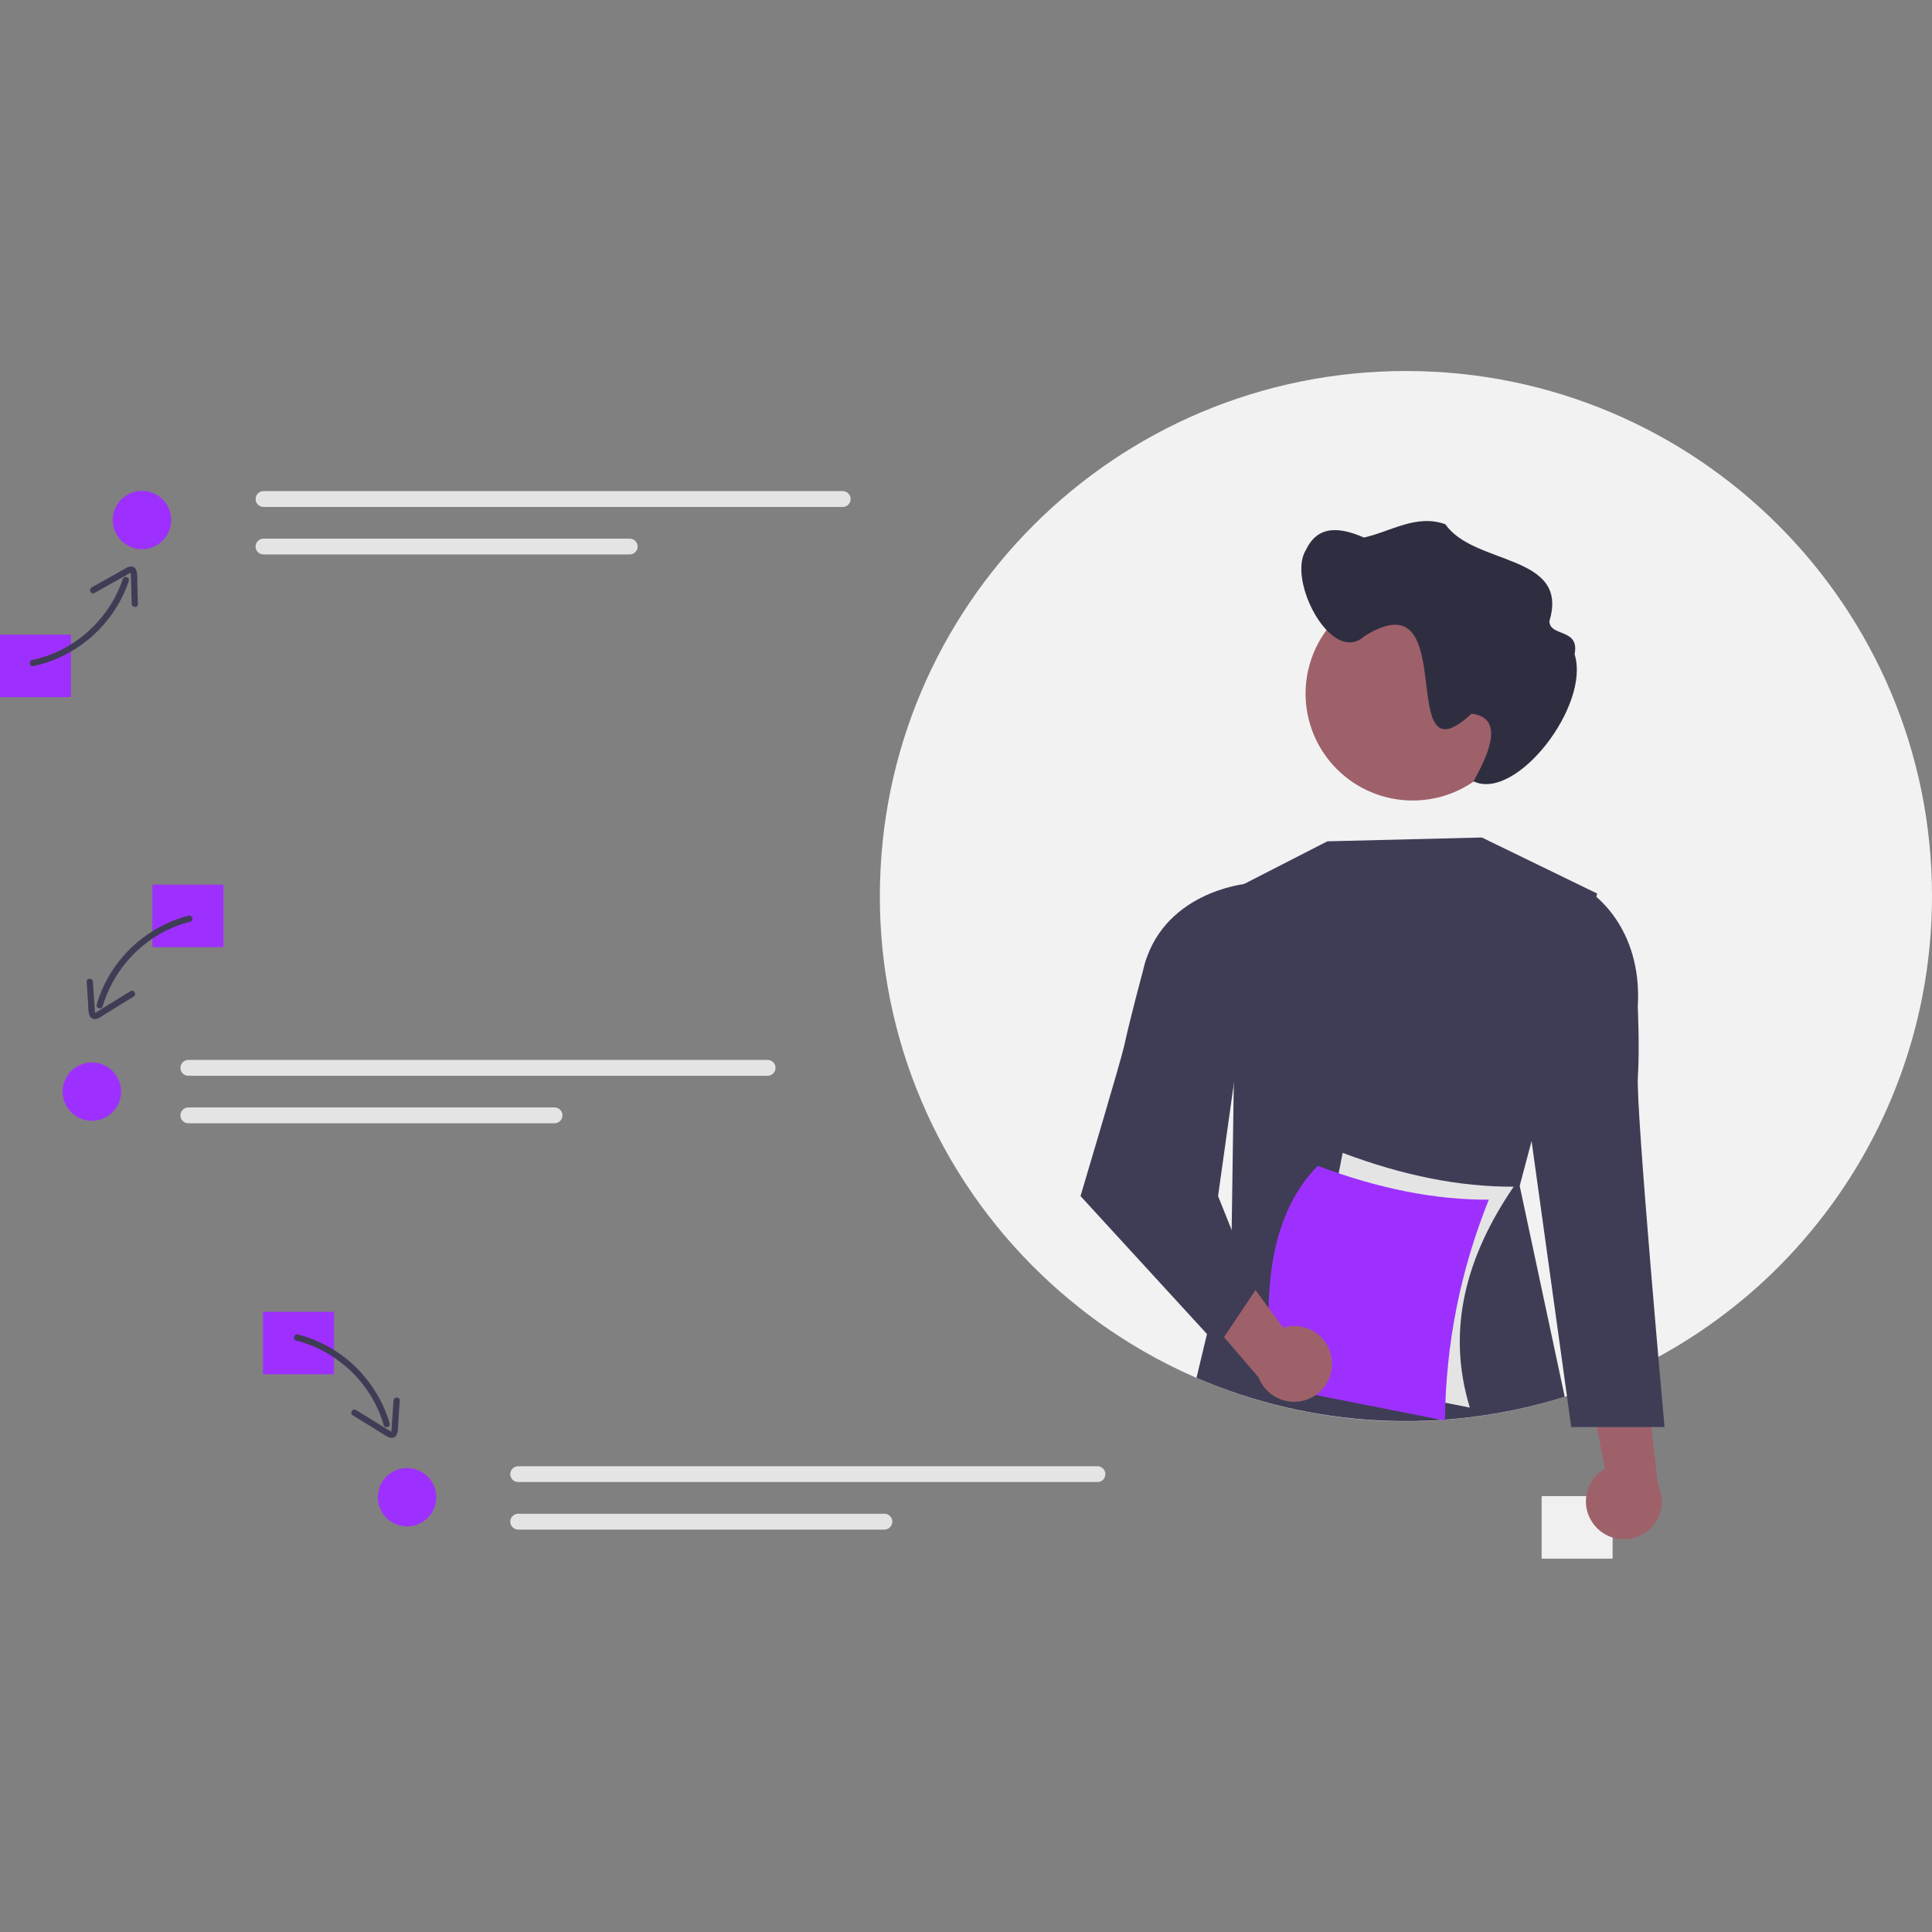 <svg xmlns="http://www.w3.org/2000/svg" xmlns:xlink="http://www.w3.org/1999/xlink" width="200" zoomAndPan="magnify" viewBox="0 0 150 150" height="200" preserveAspectRatio="xMidYMid meet" version="1.0"><rect x="0" y="0" width="150" height="150" fill="#808080" stroke="none"/><defs><clipPath id="id1"><path d="M 119 116 L 126 116 L 126 121.035 L 119 121.035 Z M 119 116 " clip-rule="nonzero"/></clipPath><clipPath id="id2"><path d="M 68 28.785 L 150 28.785 L 150 111 L 68 111 Z M 68 28.785 " clip-rule="nonzero"/></clipPath></defs><g clip-path="url(#id1)"><path fill="#f0f0f0" d="M 119.691 116.16 L 125.203 116.16 L 125.203 121.012 L 119.691 121.012 Z M 119.691 116.16 " fill-opacity="1" fill-rule="nonzero"/></g><g clip-path="url(#id2)"><path fill="#f2f2f2" d="M 150 69.57 C 150 71.391 149.879 73.203 149.637 75.012 C 149.395 76.816 149.031 78.594 148.551 80.352 C 148.066 82.109 147.469 83.824 146.758 85.5 C 146.043 87.18 145.223 88.801 144.293 90.367 C 143.363 91.934 142.332 93.43 141.199 94.859 C 140.066 96.289 138.848 97.637 137.535 98.902 C 136.223 100.168 134.828 101.34 133.359 102.418 C 131.891 103.496 130.355 104.473 128.754 105.348 C 128.391 105.547 128.02 105.738 127.648 105.93 C 126.27 106.629 124.855 107.246 123.406 107.785 C 122.828 108 122.246 108.203 121.656 108.391 C 121.602 108.41 121.543 108.43 121.484 108.445 C 118.602 109.359 115.652 109.945 112.641 110.203 C 109.625 110.461 106.617 110.387 103.621 109.977 C 100.625 109.566 97.707 108.832 94.875 107.777 C 92.039 106.719 89.359 105.363 86.824 103.707 C 86.148 103.266 85.48 102.801 84.832 102.32 C 84.465 102.047 84.102 101.77 83.742 101.48 C 82.73 100.68 81.758 99.828 80.824 98.93 C 78.844 97.031 77.074 94.953 75.512 92.695 C 73.953 90.441 72.637 88.051 71.562 85.527 C 70.484 83.004 69.676 80.398 69.129 77.715 C 68.582 75.027 68.309 72.312 68.312 69.57 C 68.312 47.055 86.598 28.805 109.156 28.805 C 131.715 28.805 150 47.055 150 69.57 Z M 150 69.57 " fill-opacity="1" fill-rule="nonzero"/></g><path fill="#3f3d56" d="M 118.91 88.594 L 117.988 92.07 L 121.484 108.445 C 119.156 109.176 116.777 109.699 114.355 110.008 C 111.93 110.316 109.5 110.406 107.059 110.281 C 104.617 110.156 102.207 109.816 99.828 109.262 C 97.449 108.707 95.141 107.945 92.895 106.977 L 95.625 95.555 L 95.715 89.359 L 96.012 68.93 L 96.086 68.891 C 96.09 68.887 96.098 68.887 96.102 68.883 L 103.055 65.32 L 115.051 65.023 L 124.004 69.375 L 123.934 69.629 Z M 118.91 88.594 " fill-opacity="1" fill-rule="nonzero"/><path fill="#9e616a" d="M 123.816 118.449 C 123.68 118.285 123.559 118.105 123.461 117.918 C 123.363 117.727 123.285 117.531 123.23 117.324 C 123.172 117.117 123.141 116.906 123.133 116.695 C 123.121 116.48 123.137 116.27 123.176 116.059 C 123.211 115.848 123.27 115.645 123.352 115.445 C 123.434 115.25 123.539 115.062 123.66 114.887 C 123.785 114.711 123.926 114.551 124.082 114.406 C 124.242 114.266 124.414 114.137 124.598 114.031 L 122.652 103.824 L 127.645 105.902 L 128.727 115.277 C 128.887 115.602 128.984 115.941 129.016 116.297 C 129.051 116.656 129.02 117.008 128.922 117.355 C 128.824 117.703 128.672 118.023 128.457 118.312 C 128.242 118.602 127.984 118.844 127.684 119.039 C 127.379 119.234 127.051 119.371 126.699 119.445 C 126.348 119.52 125.992 119.531 125.637 119.477 C 125.281 119.422 124.945 119.305 124.633 119.129 C 124.316 118.953 124.047 118.727 123.816 118.449 Z M 123.816 118.449 " fill-opacity="1" fill-rule="nonzero"/><path fill="#3f3d56" d="M 122.199 69.691 L 123.48 69.273 C 123.48 69.273 127.547 71.879 127.156 78.172 C 127.156 78.172 127.309 81.43 127.164 83.598 C 127 86.086 129.234 110.797 129.234 110.797 L 121.992 110.797 L 118.887 88.418 Z M 122.199 69.691 " fill-opacity="1" fill-rule="nonzero"/><path fill="#9e616a" d="M 117.996 53.852 C 117.996 54.395 117.945 54.938 117.836 55.473 C 117.73 56.004 117.574 56.523 117.363 57.027 C 117.156 57.531 116.898 58.012 116.594 58.465 C 116.293 58.918 115.949 59.336 115.562 59.723 C 115.176 60.105 114.754 60.449 114.301 60.754 C 113.848 61.055 113.367 61.312 112.863 61.52 C 112.359 61.73 111.84 61.887 111.305 61.992 C 110.766 62.098 110.227 62.152 109.68 62.152 C 109.133 62.152 108.594 62.098 108.059 61.992 C 107.523 61.887 107.004 61.73 106.5 61.52 C 105.992 61.312 105.516 61.055 105.059 60.754 C 104.605 60.449 104.188 60.105 103.801 59.723 C 103.414 59.336 103.07 58.918 102.766 58.465 C 102.461 58.012 102.207 57.531 101.996 57.027 C 101.789 56.523 101.629 56.004 101.523 55.473 C 101.418 54.938 101.363 54.395 101.363 53.852 C 101.363 53.305 101.418 52.766 101.523 52.23 C 101.629 51.699 101.789 51.18 101.996 50.676 C 102.207 50.172 102.461 49.691 102.766 49.238 C 103.07 48.785 103.414 48.367 103.801 47.98 C 104.188 47.598 104.605 47.254 105.059 46.949 C 105.516 46.648 105.992 46.391 106.5 46.184 C 107.004 45.973 107.523 45.816 108.059 45.711 C 108.594 45.605 109.133 45.551 109.68 45.551 C 110.227 45.551 110.766 45.602 111.301 45.707 C 111.832 45.812 112.352 45.965 112.855 46.172 C 113.359 46.379 113.84 46.633 114.293 46.934 C 114.746 47.234 115.168 47.578 115.551 47.961 C 115.938 48.344 116.285 48.762 116.586 49.215 C 116.891 49.664 117.148 50.141 117.359 50.645 C 117.566 51.145 117.727 51.664 117.832 52.195 C 117.941 52.727 117.996 53.266 117.996 53.809 C 117.996 53.824 117.996 53.836 117.996 53.852 Z M 117.996 53.852 " fill-opacity="1" fill-rule="nonzero"/><path fill="#2f2e41" d="M 101.391 42.703 C 102.367 40.613 104.25 41.023 105.898 41.734 C 107.988 41.27 109.973 39.887 112.223 40.707 C 114.441 43.922 121.879 42.977 120.297 48.215 C 120.297 49.469 122.664 48.738 122.25 50.793 C 123.504 54.75 117.723 62.238 114.402 60.664 C 115.223 59.16 117.098 55.75 114.254 55.41 C 108.137 61.094 113.621 44.59 105.934 49.391 C 103.391 51.715 99.902 45.027 101.391 42.703 Z M 101.391 42.703 " fill-opacity="1" fill-rule="nonzero"/><path fill="#e4e4e4" d="M 114.117 109.285 L 100.844 106.66 L 104.246 89.508 C 108.945 91.281 113.371 92.156 117.523 92.133 C 113.895 97.445 112.242 103.148 114.117 109.285 Z M 114.117 109.285 " fill-opacity="1" fill-rule="nonzero"/><path fill="#9e30ff" d="M 112.188 110.293 L 98.914 107.668 C 97.824 99.898 98.812 94.047 102.316 90.516 C 107.016 92.289 111.438 93.164 115.594 93.141 C 113.379 98.645 112.242 104.363 112.188 110.293 Z M 112.188 110.293 " fill-opacity="1" fill-rule="nonzero"/><path fill="#9e616a" d="M 103.391 105.516 C 103.367 105.301 103.316 105.094 103.246 104.895 C 103.172 104.691 103.082 104.5 102.969 104.32 C 102.852 104.141 102.723 103.973 102.57 103.82 C 102.422 103.668 102.254 103.535 102.074 103.418 C 101.895 103.301 101.707 103.207 101.504 103.133 C 101.305 103.059 101.098 103.008 100.887 102.977 C 100.672 102.949 100.461 102.941 100.246 102.961 C 100.035 102.977 99.824 103.016 99.621 103.078 L 93.453 94.707 L 91.578 99.77 L 97.719 106.945 C 97.852 107.281 98.035 107.586 98.273 107.852 C 98.516 108.121 98.793 108.34 99.113 108.504 C 99.434 108.672 99.773 108.773 100.133 108.816 C 100.492 108.855 100.844 108.832 101.195 108.746 C 101.543 108.656 101.867 108.508 102.16 108.305 C 102.457 108.098 102.707 107.844 102.906 107.547 C 103.109 107.25 103.254 106.926 103.336 106.574 C 103.422 106.227 103.438 105.871 103.391 105.516 Z M 103.391 105.516 " fill-opacity="1" fill-rule="nonzero"/><path fill="#3f3d56" d="M 97.863 69.371 L 96.746 68.617 C 96.746 68.617 90.102 69.238 88.734 75.395 C 88.734 75.395 87.734 79.094 87.277 81.219 C 87.039 82.309 83.891 92.863 83.891 92.863 L 94.57 104.512 L 97.488 100.145 L 94.57 92.863 Z M 97.863 69.371 " fill-opacity="1" fill-rule="nonzero"/><path fill="#9e30ff" d="M 0 49.273 L 5.512 49.273 L 5.512 54.125 L 0 54.125 Z M 0 49.273 " fill-opacity="1" fill-rule="nonzero"/><path fill="#9e30ff" d="M 11.832 68.684 L 17.344 68.684 L 17.344 73.535 L 11.832 73.535 Z M 11.832 68.684 " fill-opacity="1" fill-rule="nonzero"/><path fill="#9e30ff" d="M 20.422 101.848 L 25.934 101.848 L 25.934 106.699 L 20.422 106.699 Z M 20.422 101.848 " fill-opacity="1" fill-rule="nonzero"/><path fill="#e4e4e4" d="M 20.461 38.129 C 20.293 38.129 20.145 38.191 20.027 38.312 C 19.906 38.43 19.848 38.574 19.848 38.746 C 19.848 38.914 19.906 39.059 20.027 39.18 C 20.145 39.301 20.293 39.359 20.461 39.359 L 65.43 39.359 C 65.602 39.359 65.746 39.301 65.863 39.18 C 65.984 39.059 66.043 38.914 66.043 38.746 C 66.043 38.574 65.984 38.43 65.863 38.312 C 65.746 38.191 65.602 38.133 65.43 38.129 Z M 20.461 38.129 " fill-opacity="1" fill-rule="nonzero"/><path fill="#e4e4e4" d="M 20.461 41.82 C 20.293 41.82 20.145 41.879 20.027 42 C 19.906 42.117 19.844 42.262 19.844 42.434 C 19.844 42.602 19.902 42.746 20.023 42.867 C 20.145 42.988 20.289 43.047 20.461 43.047 L 48.887 43.047 C 49.059 43.047 49.203 42.988 49.324 42.867 C 49.445 42.75 49.504 42.605 49.504 42.434 C 49.504 42.266 49.445 42.121 49.324 42 C 49.203 41.879 49.059 41.82 48.887 41.82 Z M 20.461 41.82 " fill-opacity="1" fill-rule="nonzero"/><path fill="#e4e4e4" d="M 14.625 82.293 C 14.457 82.293 14.312 82.352 14.191 82.473 C 14.07 82.594 14.012 82.738 14.012 82.906 C 14.012 83.078 14.07 83.223 14.191 83.344 C 14.312 83.461 14.457 83.523 14.625 83.523 L 59.594 83.523 C 59.766 83.523 59.91 83.461 60.031 83.344 C 60.152 83.223 60.211 83.078 60.211 82.906 C 60.211 82.738 60.152 82.594 60.031 82.473 C 59.91 82.352 59.766 82.293 59.594 82.293 Z M 14.625 82.293 " fill-opacity="1" fill-rule="nonzero"/><path fill="#e4e4e4" d="M 14.625 85.98 C 14.457 85.98 14.312 86.043 14.191 86.16 C 14.07 86.281 14.012 86.426 14.008 86.594 C 14.008 86.766 14.07 86.91 14.188 87.031 C 14.309 87.152 14.453 87.211 14.625 87.211 L 43.055 87.211 C 43.223 87.211 43.367 87.152 43.488 87.031 C 43.609 86.91 43.668 86.766 43.668 86.598 C 43.668 86.426 43.609 86.281 43.488 86.16 C 43.367 86.043 43.223 85.98 43.055 85.98 Z M 14.625 85.98 " fill-opacity="1" fill-rule="nonzero"/><path fill="#e4e4e4" d="M 40.234 113.84 C 40.066 113.84 39.918 113.898 39.801 114.02 C 39.68 114.137 39.617 114.281 39.617 114.453 C 39.617 114.621 39.68 114.766 39.801 114.887 C 39.918 115.008 40.066 115.066 40.234 115.066 L 85.203 115.066 C 85.375 115.066 85.52 115.008 85.641 114.887 C 85.758 114.766 85.82 114.621 85.82 114.453 C 85.82 114.281 85.758 114.137 85.641 114.02 C 85.52 113.898 85.375 113.84 85.203 113.84 Z M 40.234 113.84 " fill-opacity="1" fill-rule="nonzero"/><path fill="#e4e4e4" d="M 40.234 117.527 C 40.066 117.527 39.918 117.586 39.801 117.707 C 39.68 117.824 39.617 117.969 39.617 118.141 C 39.617 118.309 39.676 118.453 39.797 118.574 C 39.918 118.695 40.062 118.754 40.23 118.758 L 68.66 118.758 C 68.832 118.758 68.977 118.695 69.098 118.578 C 69.219 118.457 69.281 118.312 69.281 118.141 C 69.281 117.973 69.219 117.824 69.098 117.707 C 68.977 117.586 68.832 117.527 68.66 117.527 Z M 40.234 117.527 " fill-opacity="1" fill-rule="nonzero"/><path fill="#3f3d56" d="M 2.59 51.719 C 3.926 51.43 5.148 50.891 6.266 50.102 C 7.379 49.316 8.297 48.344 9.02 47.188 C 9.43 46.535 9.754 45.844 9.996 45.113 C 10.039 44.965 9.988 44.863 9.84 44.812 C 9.691 44.762 9.59 44.812 9.535 44.957 C 9.117 46.188 8.477 47.285 7.609 48.254 C 6.746 49.227 5.727 49.988 4.555 50.547 C 3.898 50.863 3.215 51.094 2.5 51.242 C 2.195 51.309 2.285 51.785 2.59 51.719 Z M 2.59 51.719 " fill-opacity="1" fill-rule="nonzero"/><path fill="#3f3d56" d="M 7.328 46.043 C 8.207 45.551 9.082 45.059 9.957 44.566 C 10 44.543 10.113 44.457 10.156 44.469 C 10.121 44.457 10.152 44.484 10.152 44.516 C 10.152 44.555 10.16 44.598 10.16 44.641 C 10.172 44.895 10.176 45.152 10.184 45.406 L 10.223 46.875 C 10.23 47.184 10.715 47.223 10.707 46.91 L 10.66 45.184 C 10.648 44.789 10.75 43.91 10.105 43.988 C 9.875 44.016 9.66 44.176 9.465 44.289 L 8.664 44.738 L 7.121 45.605 C 6.848 45.758 7.055 46.195 7.328 46.043 Z M 7.328 46.043 " fill-opacity="1" fill-rule="nonzero"/><path fill="#3f3d56" d="M 14.637 71.094 C 13.316 71.438 12.117 72.027 11.035 72.855 C 9.953 73.688 9.074 74.695 8.398 75.879 C 8.02 76.547 7.723 77.25 7.508 77.988 C 7.473 78.141 7.531 78.238 7.68 78.281 C 7.832 78.32 7.93 78.266 7.977 78.117 C 8.348 76.871 8.945 75.75 9.773 74.746 C 10.598 73.742 11.59 72.938 12.738 72.336 C 13.383 71.996 14.059 71.738 14.766 71.562 C 15.07 71.484 14.941 71.016 14.637 71.094 Z M 14.637 71.094 " fill-opacity="1" fill-rule="nonzero"/><path fill="#3f3d56" d="M 10.129 76.957 L 7.586 78.52 C 7.543 78.547 7.5 78.574 7.457 78.598 C 7.41 78.621 7.363 78.621 7.395 78.648 C 7.355 78.613 7.363 78.469 7.363 78.426 L 7.312 77.691 L 7.215 76.227 C 7.191 75.914 6.707 75.914 6.727 76.227 L 6.844 77.949 C 6.871 78.34 6.797 79.152 7.398 79.117 C 7.664 79.105 7.922 78.883 8.141 78.75 L 8.867 78.301 L 10.375 77.375 C 10.641 77.211 10.395 76.793 10.129 76.957 Z M 10.129 76.957 " fill-opacity="1" fill-rule="nonzero"/><path fill="#3f3d56" d="M 22.996 104.078 C 24.258 104.406 25.402 104.965 26.434 105.758 C 27.465 106.547 28.305 107.508 28.945 108.637 C 29.305 109.27 29.586 109.934 29.785 110.633 C 29.832 110.781 29.934 110.836 30.082 110.793 C 30.234 110.754 30.293 110.656 30.254 110.504 C 29.867 109.199 29.242 108.02 28.375 106.965 C 27.512 105.91 26.477 105.066 25.27 104.43 C 24.586 104.07 23.875 103.797 23.129 103.609 C 22.824 103.531 22.695 104 22.996 104.078 Z M 22.996 104.078 " fill-opacity="1" fill-rule="nonzero"/><path fill="#3f3d56" d="M 27.391 109.891 L 28.898 110.816 L 29.625 111.266 C 29.844 111.398 30.098 111.617 30.367 111.633 C 30.969 111.668 30.895 110.855 30.922 110.461 L 31.035 108.742 C 31.059 108.43 30.57 108.43 30.551 108.742 L 30.406 110.91 C 30.402 110.965 30.414 111.121 30.371 111.164 C 30.402 111.133 30.367 111.148 30.332 111.129 C 30.281 111.098 30.227 111.066 30.176 111.035 L 27.637 109.473 C 27.367 109.305 27.125 109.727 27.391 109.891 Z M 27.391 109.891 " fill-opacity="1" fill-rule="nonzero"/><path fill="#9e30ff" d="M 13.289 40.375 C 13.289 40.676 13.234 40.965 13.117 41.242 C 13.004 41.52 12.84 41.762 12.625 41.977 C 12.414 42.188 12.168 42.352 11.891 42.469 C 11.613 42.582 11.32 42.641 11.02 42.641 C 10.719 42.641 10.43 42.582 10.152 42.469 C 9.875 42.352 9.629 42.188 9.418 41.977 C 9.203 41.762 9.039 41.52 8.926 41.242 C 8.809 40.965 8.754 40.676 8.754 40.375 C 8.754 40.074 8.809 39.785 8.926 39.508 C 9.039 39.23 9.203 38.984 9.418 38.773 C 9.629 38.562 9.875 38.398 10.152 38.281 C 10.43 38.168 10.719 38.109 11.02 38.109 C 11.32 38.109 11.613 38.168 11.891 38.281 C 12.168 38.398 12.414 38.562 12.625 38.773 C 12.84 38.984 13.004 39.23 13.117 39.508 C 13.234 39.785 13.289 40.074 13.289 40.375 Z M 13.289 40.375 " fill-opacity="1" fill-rule="nonzero"/><path fill="#9e30ff" d="M 9.402 84.754 C 9.402 85.051 9.344 85.34 9.227 85.617 C 9.113 85.895 8.949 86.141 8.734 86.355 C 8.523 86.566 8.277 86.73 8 86.844 C 7.723 86.961 7.434 87.016 7.133 87.016 C 6.832 87.016 6.539 86.961 6.262 86.844 C 5.984 86.73 5.738 86.566 5.527 86.355 C 5.312 86.141 5.148 85.895 5.035 85.617 C 4.918 85.34 4.863 85.051 4.863 84.754 C 4.863 84.453 4.918 84.164 5.035 83.887 C 5.148 83.609 5.312 83.363 5.527 83.152 C 5.738 82.938 5.984 82.773 6.262 82.66 C 6.539 82.543 6.832 82.488 7.133 82.488 C 7.434 82.488 7.723 82.543 8 82.66 C 8.277 82.773 8.523 82.938 8.734 83.152 C 8.949 83.363 9.113 83.609 9.227 83.887 C 9.344 84.164 9.402 84.453 9.402 84.754 Z M 9.402 84.754 " fill-opacity="1" fill-rule="nonzero"/><path fill="#9e30ff" d="M 33.875 116.242 C 33.875 116.543 33.816 116.832 33.699 117.109 C 33.586 117.387 33.422 117.633 33.211 117.844 C 32.996 118.059 32.75 118.223 32.473 118.336 C 32.195 118.449 31.906 118.508 31.605 118.508 C 31.305 118.508 31.016 118.449 30.738 118.336 C 30.457 118.223 30.215 118.059 30 117.844 C 29.789 117.633 29.625 117.387 29.508 117.109 C 29.395 116.832 29.336 116.543 29.336 116.242 C 29.336 115.941 29.395 115.652 29.508 115.375 C 29.625 115.098 29.789 114.855 30 114.641 C 30.215 114.43 30.457 114.266 30.738 114.152 C 31.016 114.035 31.305 113.98 31.605 113.98 C 31.906 113.98 32.195 114.035 32.473 114.152 C 32.75 114.266 32.996 114.43 33.211 114.641 C 33.422 114.855 33.586 115.098 33.699 115.375 C 33.816 115.652 33.875 115.941 33.875 116.242 Z M 33.875 116.242 " fill-opacity="1" fill-rule="nonzero"/></svg>